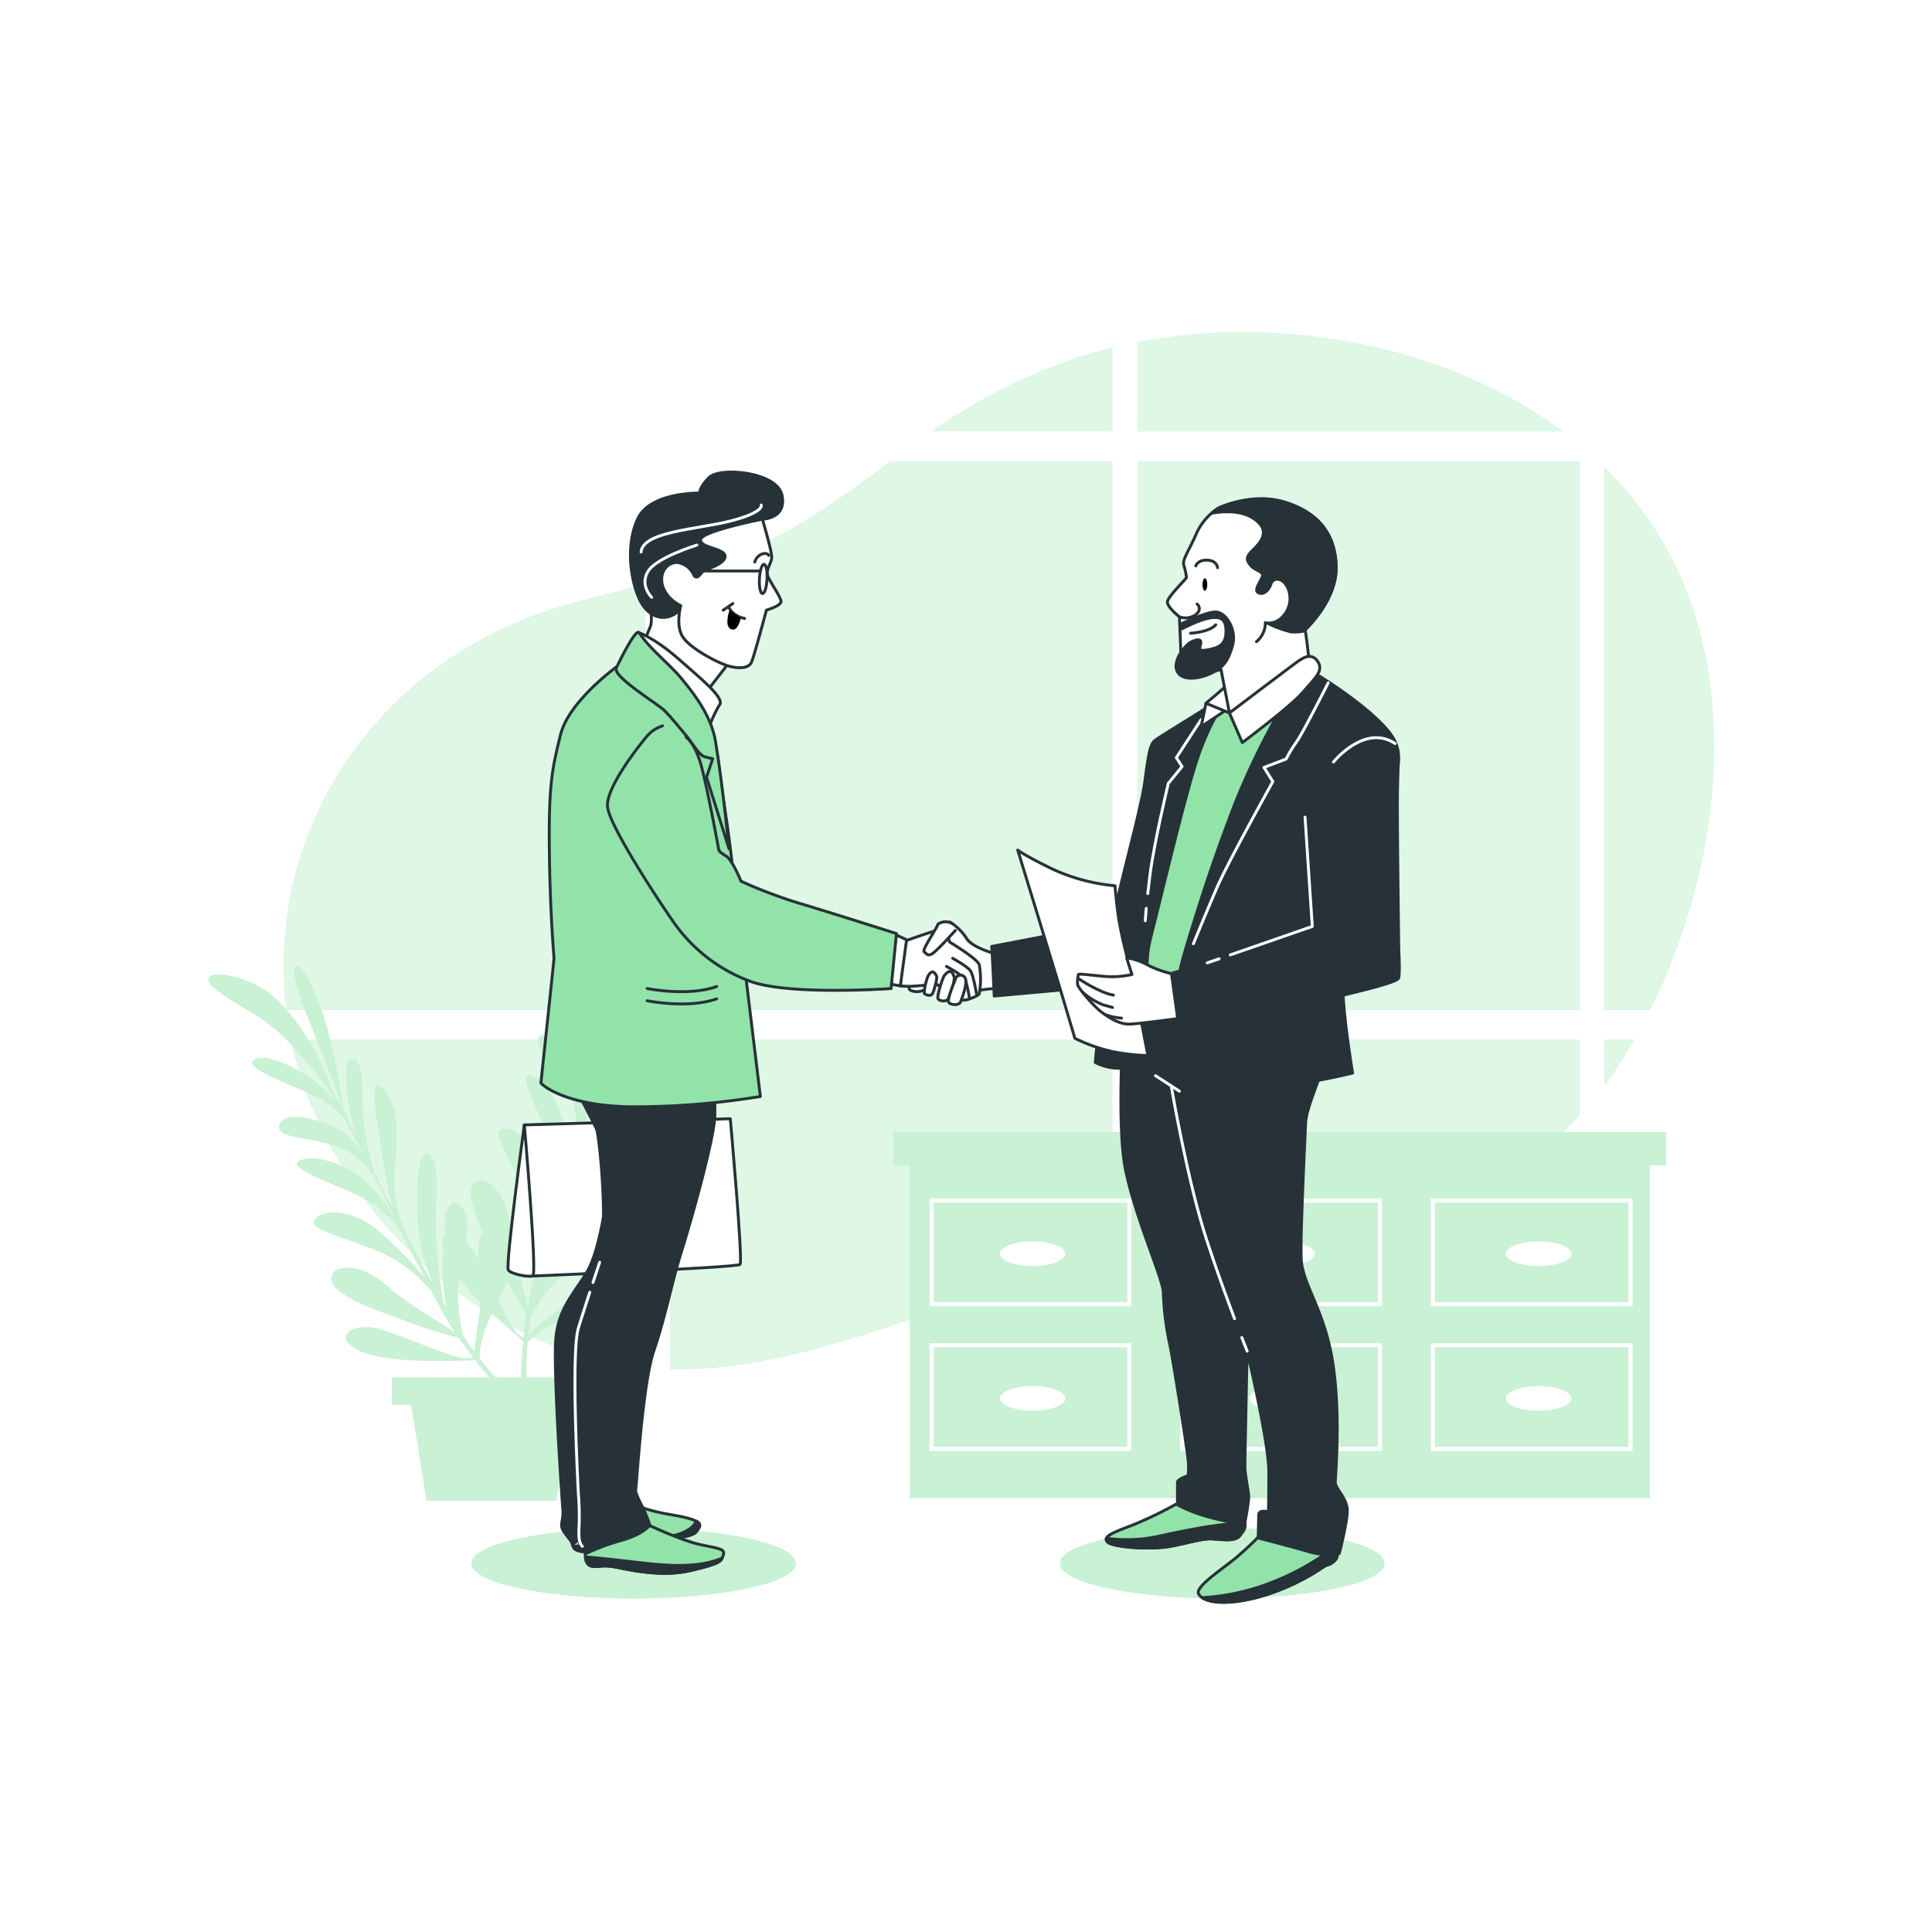 <svg class="animated" id="freepik_stories-hello" xmlns="http://www.w3.org/2000/svg" viewBox="0 0 500 500" version="1.1"
  xmlns:xlink="http://www.w3.org/1999/xlink" xmlns:svgjs="http://svgjs.com/svgjs">
  <style>
    svg#freepik_stories-hello:not(.animated) .animable {
      opacity: 0;
    }

    svg#freepik_stories-hello.animated #freepik--background-simple--inject-54 {
      animation: 3s Infinite linear floating;
      animation-delay: 0s;
    }

    @keyframes floating {
      0% {
        opacity: 1;
        transform: translateY(0px);
      }

      50% {
        transform: translateY(-10px);
      }

      100% {
        opacity: 1;
        transform: translateY(0px);
      }
    }
  </style>
  <g id="freepik--background-simple--inject-54" class="animable animator-active"
    style="transform-origin: 258.526px 220.186px;">
    <path d="M287.86,111.62V90c-16.57,4.12-31.78,11.38-46.7,21.6Z"
      style="fill: rgb(146, 227, 169); transform-origin: 264.51px 100.81px;" id="elmput1h0iwz" class="animable"></path>
    <rect x="294.37" y="119.41" width="114.36" height="141.94"
      style="fill: rgb(146, 227, 169); transform-origin: 351.55px 190.38px;" id="el4pvbwat9o7c" class="animable"></rect>
    <path d="M287.86,119.41H230.45c-12.83,9.6-26,19.32-41.37,24.86-5.14,1.86-10.34,3.49-15.58,5V261.35H287.86Z"
      style="fill: rgb(146, 227, 169); transform-origin: 230.68px 190.38px;" id="el8wsg9a556oh" class="animable"></path>
    <path d="M431.35,142.12A92.74,92.74,0,0,0,415.24,121V261.35H427C445.08,225.18,451,177.77,431.35,142.12Z"
      style="fill: rgb(146, 227, 169); transform-origin: 429.411px 191.175px;" id="elnug2cwjsmxe" class="animable">
    </path>
    <path d="M167,151.1c-6.23,1.71-12.51,3.32-18.79,5C99,169.25,68.49,213.47,74.14,261.35H167Z"
      style="fill: rgb(146, 227, 169); transform-origin: 120.235px 206.225px;" id="elaxcsjt1exxd" class="animable">
    </path>
    <path d="M415.24,269.14v11.69q2.17-2.9,4.15-6c1.18-1.85,2.32-3.76,3.44-5.7Z"
      style="fill: rgb(146, 227, 169); transform-origin: 419.035px 274.98px;" id="eli7lrlfi8wt" class="animable"></path>
    <path d="M408.73,269.14H294.37V329c9.51.12,18.94.88,28.56-.17,31.58-3.44,63.94-16.36,85.8-40.18Z"
      style="fill: rgb(146, 227, 169); transform-origin: 351.55px 299.259px;" id="elchrz626rqos" class="animable">
    </path>
    <path d="M294.37,111.62H404.31C382,95,353.07,86.74,325.69,86.08a144.62,144.62,0,0,0-31.32,2.49Z"
      style="fill: rgb(146, 227, 169); transform-origin: 349.34px 98.819px;" id="els4ca6wms2oq" class="animable">
    </path>
    <path
      d="M287.86,269.14H173.5v85.2c19.83.34,39.75-5.36,58.55-11.74,14.94-5.06,30-10.3,45.78-12.66a85.38,85.38,0,0,1,10-.86Z"
      style="fill: rgb(146, 227, 169); transform-origin: 230.68px 311.747px;" id="elkdzqidcp5jm" class="animable">
    </path>
    <path d="M167,269.14H75.38c7.22,35,35.08,66.91,70.12,80.05A80.43,80.43,0,0,0,167,354Z"
      style="fill: rgb(146, 227, 169); transform-origin: 121.19px 311.57px;" id="elkfsrw68hsus" class="animable"></path>
    <g id="eljhozzu2twx">
      <g style="opacity: 0.7; transform-origin: 258.526px 220.186px;" class="animable">
        <path d="M287.86,111.62V90c-16.57,4.12-31.78,11.38-46.7,21.6Z"
          style="fill: rgb(255, 255, 255); transform-origin: 264.51px 100.81px;" id="el82sooyaabhi" class="animable">
        </path>
        <rect x="294.37" y="119.41" width="114.36" height="141.94"
          style="fill: rgb(255, 255, 255); transform-origin: 351.55px 190.38px;" id="elisv61b4wsac" class="animable">
        </rect>
        <path d="M287.86,119.41H230.45c-12.83,9.6-26,19.32-41.37,24.86-5.14,1.86-10.34,3.49-15.58,5V261.35H287.86Z"
          style="fill: rgb(255, 255, 255); transform-origin: 230.68px 190.38px;" id="eln9iatvf8c6" class="animable">
        </path>
        <path d="M431.35,142.12A92.74,92.74,0,0,0,415.24,121V261.35H427C445.08,225.18,451,177.77,431.35,142.12Z"
          style="fill: rgb(255, 255, 255); transform-origin: 429.411px 191.175px;" id="elv5jfl1i3fmo" class="animable">
        </path>
        <path d="M167,151.1c-6.23,1.71-12.51,3.32-18.79,5C99,169.25,68.49,213.47,74.14,261.35H167Z"
          style="fill: rgb(255, 255, 255); transform-origin: 120.235px 206.225px;" id="el9boa3zi56e5" class="animable">
        </path>
        <path d="M415.24,269.14v11.69q2.17-2.9,4.15-6c1.18-1.85,2.32-3.76,3.44-5.7Z"
          style="fill: rgb(255, 255, 255); transform-origin: 419.035px 274.98px;" id="ellkpg513mua" class="animable">
        </path>
        <path d="M408.73,269.14H294.37V329c9.51.12,18.94.88,28.56-.17,31.58-3.44,63.94-16.36,85.8-40.18Z"
          style="fill: rgb(255, 255, 255); transform-origin: 351.55px 299.259px;" id="el394mrpiw4cc" class="animable">
        </path>
        <path d="M294.37,111.62H404.31C382,95,353.07,86.74,325.69,86.08a144.62,144.62,0,0,0-31.32,2.49Z"
          style="fill: rgb(255, 255, 255); transform-origin: 349.34px 98.819px;" id="el0505mjwrzgsa" class="animable">
        </path>
        <path
          d="M287.86,269.14H173.5v85.2c19.83.34,39.75-5.36,58.55-11.74,14.94-5.06,30-10.3,45.78-12.66a85.38,85.38,0,0,1,10-.86Z"
          style="fill: rgb(255, 255, 255); transform-origin: 230.68px 311.747px;" id="elz5887fr5ma" class="animable">
        </path>
        <path d="M167,269.14H75.38c7.22,35,35.08,66.91,70.12,80.05A80.43,80.43,0,0,0,167,354Z"
          style="fill: rgb(255, 255, 255); transform-origin: 121.19px 311.57px;" id="elymtlbrzgcod" class="animable">
        </path>
      </g>
    </g>
  </g>
  <g id="freepik--Desk--inject-54" class="animable" style="transform-origin: 331.195px 340.36px;">
    <polygon
      points="431.17 293.02 426.93 293.02 235.46 293.02 231.22 293.02 231.22 301.5 235.46 301.5 235.46 387.7 426.93 387.7 426.93 301.5 431.17 301.5 431.17 293.02"
      style="fill: rgb(146, 227, 169); transform-origin: 331.195px 340.36px;" id="elg2y2ylur89p" class="animable">
    </polygon>
    <g id="el4i4jwvbl4bc">
      <polygon
        points="431.17 293.02 426.93 293.02 235.46 293.02 231.22 293.02 231.22 301.5 235.46 301.5 235.46 387.7 426.93 387.7 426.93 301.5 431.17 301.5 431.17 293.02"
        style="fill: rgb(255, 255, 255); opacity: 0.5; transform-origin: 331.195px 340.36px;" class="animable">
      </polygon>
    </g>
    <path d="M240.58,338.06h52.23v-27.9H240.58Zm1.06-26.84h50.11V337H241.64Z"
      style="fill: rgb(255, 255, 255); transform-origin: 266.695px 324.11px;" id="el54sletv0snv" class="animable">
    </path>
    <path d="M305.44,338.06h52.22v-27.9H305.44Zm1.06-26.84h50.1V337H306.5Z"
      style="fill: rgb(255, 255, 255); transform-origin: 331.55px 324.11px;" id="eleieupbcqyf6" class="animable"></path>
    <path d="M370.29,310.16v27.9h52.22v-27.9ZM421.45,337h-50.1V311.22h50.1Z"
      style="fill: rgb(255, 255, 255); transform-origin: 396.4px 324.11px;" id="eljvwb7jbt5dk" class="animable"></path>
    <path d="M240.58,375.51h52.23V347.6H240.58Zm1.06-26.85h50.11v25.79H241.64Z"
      style="fill: rgb(255, 255, 255); transform-origin: 266.695px 361.555px;" id="el51x9oix9t9u" class="animable">
    </path>
    <path d="M305.44,375.51h52.22V347.6H305.44Zm1.06-26.85h50.1v25.79H306.5Z"
      style="fill: rgb(255, 255, 255); transform-origin: 331.55px 361.555px;" id="el4t9cyvv6ah" class="animable"></path>
    <path d="M370.29,375.51h52.22V347.6H370.29Zm1.06-26.85h50.1v25.79h-50.1Z"
      style="fill: rgb(255, 255, 255); transform-origin: 396.4px 361.555px;" id="elktsb3mxc9vl" class="animable"></path>
    <ellipse cx="267.25" cy="324.46" rx="8.48" ry="3.18"
      style="fill: rgb(255, 255, 255); transform-origin: 267.25px 324.46px;" id="ell6fy3yq3ee" class="animable">
    </ellipse>
    <ellipse cx="331.79" cy="324.46" rx="8.48" ry="3.18"
      style="fill: rgb(255, 255, 255); transform-origin: 331.79px 324.46px;" id="elnu5z50fd9h" class="animable">
    </ellipse>
    <ellipse cx="398.21" cy="324.46" rx="8.48" ry="3.18"
      style="fill: rgb(255, 255, 255); transform-origin: 398.21px 324.46px;" id="el7phat4c91le" class="animable">
    </ellipse>
    <path
      d="M267.25,358.73c-4.68,0-8.47,1.42-8.47,3.18s3.79,3.18,8.47,3.18,8.48-1.42,8.48-3.18S271.94,358.73,267.25,358.73Z"
      style="fill: rgb(255, 255, 255); transform-origin: 267.255px 361.91px;" id="el2c8o1s9lsyn" class="animable">
    </path>
    <path
      d="M331.79,358.73c-4.68,0-8.47,1.42-8.47,3.18s3.79,3.18,8.47,3.18,8.48-1.42,8.48-3.18S336.48,358.73,331.79,358.73Z"
      style="fill: rgb(255, 255, 255); transform-origin: 331.795px 361.91px;" id="elatp6ineh1xf" class="animable">
    </path>
    <path
      d="M398.21,358.73c-4.68,0-8.48,1.42-8.48,3.18s3.8,3.18,8.48,3.18,8.48-1.42,8.48-3.18S402.89,358.73,398.21,358.73Z"
      style="fill: rgb(255, 255, 255); transform-origin: 398.21px 361.91px;" id="el0zta0qq2h96" class="animable"></path>
  </g>
  <g id="freepik--Plants--inject-54" class="animable" style="transform-origin: 112.792px 308.036px;">
    <path
      d="M158.36,285.62c-3.86,5.72-9.24,13.17-12.11,19.15,1.09-3.94,2.16-7.66,3.13-11,1.47-2.88,5.41-10.18,10-15,5.77-6.18,8.24-10.14,5.13-10.49-2.15-.24-8.45,8.15-12.4,16.49.86-2.85,1.54-5,1.95-6.3.19-.57.37-1.21.55-1.88a165.38,165.38,0,0,0,11.14-17.86c5.83-10.9,7.71-21.18,3.82-16.75-3.58,4.07-9.81,24.3-14.75,33.83.41-1.64.81-3.46,1.16-5.25.7-1.73,1.62-3.49,2.14-5.09.81-2.45,1.52-4.94,2.09-7.46a51.86,51.86,0,0,0,1.42-12,24.31,24.31,0,0,0-3.72-13.44c-.67-1-4.76-7.12-6-4a3.37,3.37,0,0,0-.09,1.61c.6,5.21,2.49,10,3.66,15.07,1.75,7.59.59,20.34,0,25.76-.22.85-.5,1.92-.83,3.15.81-9.45-3.28-20.64-7.07-22.59-4.69-2.42-.09,7.08,3.53,15.37a24.69,24.69,0,0,1,2.35,11.64c-.74,2.73-1.59,5.79-2.47,8.89-.17.43-.34.85-.5,1.27a26.55,26.55,0,0,0,.5-6.15c-.35-5.42-6.49-16.27-10.57-14.74s2.83,7.26,6.52,13.92A20.07,20.07,0,0,1,149,293.64c0,.24-.08.48-.11.72-.42,1.41-.84,2.78-1.25,4.07-1,3-1.85,5.88-2.7,8.66a43.32,43.32,0,0,0,1.36-12.35c-.51-7.95-5.16-15.45-9-16.47s3.49,11.93,5.95,19.21a26.12,26.12,0,0,1,.66,13.14c-1.19,3.94-2.31,7.82-3.46,11.94a99.4,99.4,0,0,0-.34-16.15c-.75-8.84-6-14.49-9.63-14.26s.16,5.25,5.38,16a35.93,35.93,0,0,1,3.56,18.18c-.47,1.74-1,3.52-1.44,5.38-.56,2.12-1,4.42-1.39,6.78-.53-2.1-1.31-5.18-2.22-8.58a76.25,76.25,0,0,1-2.3-11.48c-.49-4.51-1.68-10.13-6.1-12.48a2.49,2.49,0,0,0-3.7,1,4.91,4.91,0,0,0-.27,3.06,33.73,33.73,0,0,0,3,8.82,10.18,10.18,0,0,0-1.15,5.41c0,.71.06,1.41.11,2.1-.39-.71-.76-1.37-1.11-2a12.93,12.93,0,0,0-2.32-2.86,37.11,37.11,0,0,0,.34-5c0-2.2-2.57-7.78-4.89-3.64-.92,1.65-.75,4.91-.84,7.07-.63.59-.82,1.81-.29,3.74a48.17,48.17,0,0,0,.78,15l-.79-1.4a109.83,109.83,0,0,1-2-17.54C112.46,310,114,302,111.36,299s-4.13,7.55-3,19a48,48,0,0,0,4.14,15.17c-2.6-4.67-5.17-9.43-7.6-14-1-2.46-3.48-9.08-2.87-15.8.77-8.48,1.33-15.41-1.89-20.18s-3.89-1.68-2.31,8.26c1.08,6.83,2.23,15.95,4.22,22.28-1.89-3.63-3.66-7.08-5.24-10.21-.9-3.11-3-11.13-3-17.78,0-8.45-.91-13-3.41-11.17-1.74,1.3-.62,11.73,2.18,20.51-1.31-2.67-2.3-4.72-2.87-5.93-.26-.55-.55-1.13-.88-1.75a165.34,165.34,0,0,0-4-20.65c-3.17-12-8.81-20.74-8.64-14.86.16,5.42,9.42,24.46,12.31,34.8-.82-1.48-1.77-3.08-2.73-4.63-.67-1.74-1.2-3.65-1.91-5.18-1.09-2.34-2.26-4.65-3.57-6.88a51.59,51.59,0,0,0-7.16-9.76,24.29,24.29,0,0,0-11.9-7.28c-1.18-.28-8.34-2-7.12,1.2a3.5,3.5,0,0,0,1,1.24c4,3.4,8.64,5.61,13,8.52,6.46,4.35,14.31,14.46,17.55,18.84l1.54,2.88c-5.85-7.46-16.48-12.85-20.58-11.69-5.08,1.43,4.77,5.24,13.07,8.83a24.61,24.61,0,0,1,9.66,6.91c1.32,2.49,2.79,5.31,4.26,8.18.17.43.33.85.51,1.26a26.49,26.49,0,0,0-3.84-4.83c-4-3.72-15.85-7.46-17.78-3.56s7,3.37,14.26,5.72a20,20,0,0,1,9.71,7.28l.41.61c.66,1.32,1.28,2.6,1.87,3.83,1.36,2.86,2.66,5.55,3.94,8.17a43.27,43.27,0,0,0-7.44-10c-5.8-5.46-14.32-7.77-17.85-5.87s10.7,6.34,17.46,10a26.1,26.1,0,0,1,9.45,9.15c1.82,3.69,3.65,7.3,5.62,11.09A100.3,100.3,0,0,0,98.6,319.15c-6.58-5.94-14.28-6.48-16.77-3.85s3.7,3.73,14.84,8a36,36,0,0,1,15,10.86c.84,1.59,1.7,3.22,2.62,4.91a67,67,0,0,0,3.61,5.91c-1.82-1.18-4.5-2.9-7.48-4.76a75.48,75.48,0,0,1-9.51-6.82c-3.44-3-8.15-6.26-13-5a2.5,2.5,0,0,0-2,3.26,4.88,4.88,0,0,0,1.89,2.42c4.56,3.54,10.69,5.24,16,7.32a118.89,118.89,0,0,0,14.93,4.77c1.26,1.81,2.58,3.59,3.89,5.3l-2.38.07c-2.82.08-15.54-5.68-22-7.54s-12.5,1.66-5.73,5.3,25.18,2.83,25.18,2.83L123,352c1.25,1.6,2.48,3.11,3.63,4.5H101.41v7h5l4,24.88H144L148,363.52h5v-7H136.28a63.74,63.74,0,0,1,.24-9.06,21.26,21.26,0,0,1,3.69-3c7.34-5.07,19.78-5.49,23.09-15.25.8-2.36-.1-5.38-2.92-5.25-2,.1-4.17,1.87-5.43,3.33-4.2,4.85-7.36,9.88-12.82,13.55-.25.17-3.69,2.91-5.4,4.61.19-1.59.43-3.29.74-5.12a50.27,50.27,0,0,1,4.5-6.67c4.47-5.54,11.27-8.79,16.1-14.08,1.48-1.62,3.43-7.44-1.09-6-2,.65-4.38,3.69-5.95,5.09-4.44,4-9,8.26-11.9,13.52.12-.52.25-1,.37-1.57A111.6,111.6,0,0,1,150,316.45c6.42-7.31,13-12.09,13.11-16.08s-8.17,2.7-15.2,11.86a47.92,47.92,0,0,0-7.32,13.91c1.29-5.19,2.66-10.42,4-15.44.92-2.5,3.65-9,8.68-13.51,6.35-5.67,11.49-10.35,12.4-16S164,277.27,158.36,285.62Zm-35.51,64.32q-1.42-1.94-3-4.24a50,50,0,0,1-1.25-7.95,32.9,32.9,0,0,1,.31-6.87,78.63,78.63,0,0,0,5.43,6.06,30.22,30.22,0,0,1-.73,5.95C123.58,343.18,122.94,347.53,122.85,349.94Zm5.44,6.58c-1.29-1.37-2.7-3-4.23-5a21,21,0,0,1,.65-4.7,33.85,33.85,0,0,1,2.62-7c2.37,2.25,4.11,3.75,4.11,3.75l4,3.5c-.31,3.5-.49,6.77-.6,9.43Zm7.2-10.06-1.79-1.57c-1-.9-2.8-4.38-4.76-8.38a47.76,47.76,0,0,0,2.22-5.2c2.12,3.93,4,7,5.11,8.63C136,342.12,135.7,344.32,135.49,346.46Z"
      style="fill: rgb(146, 227, 169); transform-origin: 112.792px 308.036px;" id="eliyt68rkhxhh" class="animable">
    </path>
    <g id="eltnghsrd9xc">
      <path
        d="M158.36,285.62c-3.86,5.72-9.24,13.17-12.11,19.15,1.09-3.94,2.16-7.66,3.13-11,1.47-2.88,5.41-10.18,10-15,5.77-6.18,8.24-10.14,5.13-10.49-2.15-.24-8.45,8.15-12.4,16.49.86-2.85,1.54-5,1.95-6.3.19-.57.37-1.21.55-1.88a165.38,165.38,0,0,0,11.14-17.86c5.83-10.9,7.71-21.18,3.82-16.75-3.58,4.07-9.81,24.3-14.75,33.83.41-1.64.81-3.46,1.16-5.25.7-1.73,1.62-3.49,2.14-5.09.81-2.45,1.52-4.94,2.09-7.46a51.86,51.86,0,0,0,1.42-12,24.31,24.31,0,0,0-3.72-13.44c-.67-1-4.76-7.12-6-4a3.37,3.37,0,0,0-.09,1.61c.6,5.21,2.49,10,3.66,15.07,1.75,7.59.59,20.34,0,25.76-.22.85-.5,1.92-.83,3.15.81-9.45-3.28-20.64-7.07-22.59-4.69-2.42-.09,7.08,3.53,15.37a24.69,24.69,0,0,1,2.35,11.64c-.74,2.73-1.59,5.79-2.47,8.89-.17.43-.34.85-.5,1.27a26.55,26.55,0,0,0,.5-6.15c-.35-5.42-6.49-16.27-10.57-14.74s2.83,7.26,6.52,13.92A20.07,20.07,0,0,1,149,293.64c0,.24-.08.48-.11.72-.42,1.41-.84,2.78-1.25,4.07-1,3-1.85,5.88-2.7,8.66a43.32,43.32,0,0,0,1.36-12.35c-.51-7.95-5.16-15.45-9-16.47s3.49,11.93,5.95,19.21a26.12,26.12,0,0,1,.66,13.14c-1.19,3.94-2.31,7.82-3.46,11.94a99.4,99.4,0,0,0-.34-16.15c-.75-8.84-6-14.49-9.63-14.26s.16,5.25,5.38,16a35.93,35.93,0,0,1,3.56,18.18c-.47,1.74-1,3.52-1.44,5.38-.56,2.12-1,4.42-1.39,6.78-.53-2.1-1.31-5.18-2.22-8.58a76.25,76.25,0,0,1-2.3-11.48c-.49-4.51-1.68-10.13-6.1-12.48a2.49,2.49,0,0,0-3.7,1,4.91,4.91,0,0,0-.27,3.06,33.73,33.73,0,0,0,3,8.82,10.18,10.18,0,0,0-1.15,5.41c0,.71.06,1.41.11,2.1-.39-.71-.76-1.37-1.11-2a12.93,12.93,0,0,0-2.32-2.86,37.11,37.11,0,0,0,.34-5c0-2.2-2.57-7.78-4.89-3.64-.92,1.65-.75,4.91-.84,7.07-.63.59-.82,1.81-.29,3.74a48.17,48.17,0,0,0,.78,15l-.79-1.4a109.83,109.83,0,0,1-2-17.54C112.46,310,114,302,111.36,299s-4.13,7.55-3,19a48,48,0,0,0,4.14,15.17c-2.6-4.67-5.17-9.43-7.6-14-1-2.46-3.48-9.08-2.87-15.8.77-8.48,1.33-15.41-1.89-20.18s-3.89-1.68-2.31,8.26c1.08,6.83,2.23,15.95,4.22,22.28-1.89-3.63-3.66-7.08-5.24-10.21-.9-3.11-3-11.13-3-17.78,0-8.45-.91-13-3.41-11.17-1.74,1.3-.62,11.73,2.18,20.51-1.31-2.67-2.3-4.72-2.87-5.93-.26-.55-.55-1.13-.88-1.75a165.34,165.34,0,0,0-4-20.65c-3.17-12-8.81-20.74-8.64-14.86.16,5.42,9.42,24.46,12.31,34.8-.82-1.48-1.77-3.08-2.73-4.63-.67-1.74-1.2-3.65-1.91-5.18-1.09-2.34-2.26-4.65-3.57-6.88a51.59,51.59,0,0,0-7.16-9.76,24.29,24.29,0,0,0-11.9-7.28c-1.18-.28-8.34-2-7.12,1.2a3.5,3.5,0,0,0,1,1.24c4,3.4,8.64,5.61,13,8.52,6.46,4.35,14.31,14.46,17.55,18.84l1.54,2.88c-5.85-7.46-16.48-12.85-20.58-11.69-5.08,1.43,4.77,5.24,13.07,8.83a24.61,24.61,0,0,1,9.66,6.91c1.32,2.49,2.79,5.31,4.26,8.18.17.43.33.85.51,1.26a26.49,26.49,0,0,0-3.84-4.83c-4-3.72-15.85-7.46-17.78-3.56s7,3.37,14.26,5.72a20,20,0,0,1,9.71,7.28l.41.61c.66,1.32,1.28,2.6,1.87,3.83,1.36,2.86,2.66,5.55,3.94,8.17a43.27,43.27,0,0,0-7.44-10c-5.8-5.46-14.32-7.77-17.85-5.87s10.7,6.34,17.46,10a26.1,26.1,0,0,1,9.45,9.15c1.82,3.69,3.65,7.3,5.62,11.09A100.3,100.3,0,0,0,98.6,319.15c-6.58-5.94-14.28-6.48-16.77-3.85s3.7,3.73,14.84,8a36,36,0,0,1,15,10.86c.84,1.59,1.7,3.22,2.62,4.91a67,67,0,0,0,3.61,5.91c-1.82-1.18-4.5-2.9-7.48-4.76a75.48,75.48,0,0,1-9.51-6.82c-3.44-3-8.15-6.26-13-5a2.5,2.5,0,0,0-2,3.26,4.88,4.88,0,0,0,1.89,2.42c4.56,3.54,10.69,5.24,16,7.32a118.89,118.89,0,0,0,14.93,4.77c1.26,1.81,2.58,3.59,3.89,5.3l-2.38.07c-2.82.08-15.54-5.68-22-7.54s-12.5,1.66-5.73,5.3,25.18,2.83,25.18,2.83L123,352c1.25,1.6,2.48,3.11,3.63,4.5H101.41v7h5l4,24.88H144L148,363.52h5v-7H136.28a63.74,63.74,0,0,1,.24-9.06,21.26,21.26,0,0,1,3.69-3c7.34-5.07,19.78-5.49,23.09-15.25.8-2.36-.1-5.38-2.92-5.25-2,.1-4.17,1.87-5.43,3.33-4.2,4.85-7.36,9.88-12.82,13.55-.25.17-3.69,2.91-5.4,4.61.19-1.59.43-3.29.74-5.12a50.27,50.27,0,0,1,4.5-6.67c4.47-5.54,11.27-8.79,16.1-14.08,1.48-1.62,3.43-7.44-1.09-6-2,.65-4.38,3.69-5.95,5.09-4.44,4-9,8.26-11.9,13.52.12-.52.25-1,.37-1.57A111.6,111.6,0,0,1,150,316.45c6.42-7.31,13-12.09,13.11-16.08s-8.17,2.7-15.2,11.86a47.92,47.92,0,0,0-7.32,13.91c1.29-5.19,2.66-10.42,4-15.44.92-2.5,3.65-9,8.68-13.51,6.35-5.67,11.49-10.35,12.4-16S164,277.27,158.36,285.62Zm-35.51,64.32q-1.42-1.94-3-4.24a50,50,0,0,1-1.25-7.95,32.9,32.9,0,0,1,.31-6.87,78.63,78.63,0,0,0,5.43,6.06,30.22,30.22,0,0,1-.73,5.95C123.58,343.18,122.94,347.53,122.85,349.94Zm5.44,6.58c-1.29-1.37-2.7-3-4.23-5a21,21,0,0,1,.65-4.7,33.85,33.85,0,0,1,2.62-7c2.37,2.25,4.11,3.75,4.11,3.75l4,3.5c-.31,3.5-.49,6.77-.6,9.43Zm7.2-10.06-1.79-1.57c-1-.9-2.8-4.38-4.76-8.38a47.76,47.76,0,0,0,2.22-5.2c2.12,3.93,4,7,5.11,8.63C136,342.12,135.7,344.32,135.49,346.46Z"
        style="fill: rgb(255, 255, 255); opacity: 0.5; transform-origin: 112.792px 308.036px;" class="animable"></path>
    </g>
  </g>
  <g id="freepik--Characters--inject-54" class="animable" style="transform-origin: 242.078px 268.426px;">
    <ellipse cx="163.99" cy="404.59" rx="41.98" ry="9.09"
      style="fill: rgb(146, 227, 169); transform-origin: 163.99px 404.59px;" id="el74foip2dwdj" class="animable">
    </ellipse>
    <g id="el8mn3n9xkam">
      <ellipse cx="163.99" cy="404.59" rx="41.98" ry="9.09"
        style="fill: rgb(255, 255, 255); opacity: 0.5; transform-origin: 163.99px 404.59px;" class="animable"></ellipse>
    </g>
    <ellipse cx="316.31" cy="404.59" rx="41.98" ry="9.09"
      style="fill: rgb(146, 227, 169); transform-origin: 316.31px 404.59px;" id="el4fjy8k66rsa" class="animable">
    </ellipse>
    <g id="ely7btmqnulbm">
      <ellipse cx="316.31" cy="404.59" rx="41.98" ry="9.09"
        style="fill: rgb(255, 255, 255); opacity: 0.5; transform-origin: 316.31px 404.59px;" class="animable"></ellipse>
    </g>
    <path
      d="M245.85,238.63a14,14,0,0,1,4.24,4.13c1.26,2.29,6.54,3.78,6.54,3.78h1.95l.8,9.17a47.28,47.28,0,0,0-6,.58,19.64,19.64,0,0,1-3.56.45s-6.19-7.79-7.22-9.28-1.14-4.58-.68-5.16S245.85,238.63,245.85,238.63Z"
      style="fill: rgb(255, 255, 255); stroke: rgb(38, 50, 56); stroke-linecap: round; stroke-linejoin: round; stroke-width: 0.75px; transform-origin: 250.521px 247.685px;"
      id="elurr62ue5ajm" class="animable"></path>
    <path d="M237.6,254.22s-3.44,1.15-1.95,2.07a4.05,4.05,0,0,0,4.59-.92C240.81,254.45,239,253.76,237.6,254.22Z"
      style="fill: rgb(255, 255, 255); stroke: rgb(38, 50, 56); stroke-linecap: round; stroke-linejoin: round; stroke-width: 0.75px; transform-origin: 237.812px 255.356px;"
      id="el55yrfwcuj1l" class="animable"></path>
    <path
      d="M233.82,243.68s10.2-3.67,10.66-3.33,1.26,3.44,1.26,3.44,7.1,4.24,7.68,5.85a20.89,20.89,0,0,1,0,7.56c-.35.58-2.29,1.26-3,1.49a4.53,4.53,0,0,1-2.18,0c-.34-.11-5.85-4-5.85-4s-5.61.57-6.87.57-2.53-.11-2.53-.11Z"
      style="fill: rgb(255, 255, 255); stroke: rgb(38, 50, 56); stroke-linecap: round; stroke-linejoin: round; stroke-width: 0.75px; transform-origin: 243.377px 249.575px;"
      id="el1b37tp5717i" class="animable"></path>
    <path d="M246.54,248s3.78,2.07,4.59,3.21,1.6,6.08,1.6,6.08"
      style="fill: none; stroke: rgb(38, 50, 56); stroke-linecap: round; stroke-linejoin: round; stroke-width: 0.75px; transform-origin: 249.635px 252.645px;"
      id="ella75bir2x5h" class="animable"></path>
    <path d="M244.94,250.1s4.47,2.4,4.92,3.55a36,36,0,0,1,1,4.47"
      style="fill: none; stroke: rgb(38, 50, 56); stroke-linecap: round; stroke-linejoin: round; stroke-width: 0.75px; transform-origin: 247.9px 254.11px;"
      id="eldx6fduaysng" class="animable"></path>
    <path d="M247.23,240.81s-4.93,5.5-6.08,6.08-1.37-.12-2-.58,3.67-6.64,3.56-7.1a3.35,3.35,0,0,1,4.12.11"
      style="fill: rgb(255, 255, 255); stroke: rgb(38, 50, 56); stroke-linecap: round; stroke-linejoin: round; stroke-width: 0.75px; transform-origin: 243.158px 242.833px;"
      id="ellq3lwljkg0h" class="animable"></path>
    <path
      d="M240,253l-.18.62a12.77,12.77,0,0,0-.63,3.39c.23.46,1.61.92,2.07.23s1.37-4.12,1.14-4.58S241.27,250.21,240,253Z"
      style="fill: rgb(255, 255, 255); stroke: rgb(38, 50, 56); stroke-linecap: round; stroke-linejoin: round; stroke-width: 0.75px; transform-origin: 240.813px 254.567px;"
      id="elodyutgexdsf" class="animable"></path>
    <path d="M244.36,252.5c-.36.45-2,5.39-1.6,6s2.06.81,2.52.12,2.06-5,1.6-6S246,250.55,244.36,252.5Z"
      style="fill: rgb(255, 255, 255); stroke: rgb(38, 50, 56); stroke-linecap: round; stroke-linejoin: round; stroke-width: 0.75px; transform-origin: 244.83px 255.233px;"
      id="elnxq54rlkh8" class="animable"></path>
    <path
      d="M247.23,253.53l-.17.4c-.5,1.19-1.93,4.78-1.55,5.45s2.63,1,3.09-.11,2.07-5.39,1-6.42A1.35,1.35,0,0,0,247.23,253.53Z"
      style="fill: rgb(255, 255, 255); stroke: rgb(38, 50, 56); stroke-linecap: round; stroke-linejoin: round; stroke-width: 0.75px; transform-origin: 247.703px 256.182px;"
      id="elpgcxlvkh5kn" class="animable"></path>
    <path
      d="M168.34,157.14s.6,3.69-.09,5.16-1.72,4.55-1.72,4.55l15.22,13.5s4.64-5.85,5.5-7,2-2.67,2-2.67-7.48-4.73-9-8.17-.77-7.82-4-8.51S169.29,155.08,168.34,157.14Z"
      style="fill: rgb(255, 255, 255); stroke: rgb(38, 50, 56); stroke-linecap: round; stroke-linejoin: round; stroke-width: 0.75px; transform-origin: 177.89px 167.099px;"
      id="elunqvbxn638" class="animable"></path>
    <path
      d="M197.31,134.36s6.36-.09,5.07-6.19-16.16-7.4-18.91-4.56-2.32,4-2.32,4-12.81-.34-16.08,6.62-1.8,16,.35,20.72,5.76,5.24,7.65,4.64,3.26-1.72,3.26-3.44,1.21-5.84,2.67-4.81,3,1.37,5.59-1.12,6.27-5.59,4.9-8.08-3.7-2.58-2.41-3.7,8.6-2,9.28-2.75A5.72,5.72,0,0,0,197.31,134.36Z"
      style="fill: rgb(38, 50, 56); stroke: rgb(38, 50, 56); stroke-linecap: round; stroke-linejoin: round; stroke-width: 0.75px; transform-origin: 182.855px 140.983px;"
      id="el8g9ntm6hsvb" class="animable"></path>
    <path d="M197,130.7s.9,1.81-7.66,4.06-23,2.7-23.43,8.11"
      style="fill: none; stroke: rgb(255, 255, 255); stroke-linecap: round; stroke-linejoin: round; stroke-width: 0.75px; transform-origin: 181.469px 136.785px;"
      id="elyyt9v7l2toe" class="animable"></path>
    <path d="M180.35,141.07s-10.36,3.15-12.62,6.76.91,6.75.91,6.75"
      style="fill: none; stroke: rgb(255, 255, 255); stroke-linecap: round; stroke-linejoin: round; stroke-width: 0.75px; transform-origin: 173.634px 147.825px;"
      id="elm3rfgh9o55p" class="animable"></path>
    <path
      d="M197.31,134.36s2.41,8.16,2.41,9.8-1.72,3.26-.95,5.07,3.35,5.33,3.35,6.45-3.78,2.23-3.78,2.23-3.18,12-3.87,13.5-3,1.72-5.76,1-10.05-4.56-12-7.56-.52-8.09-.52-8.09-4-1.8-4.81-5.58,2.15-6.28,4.73-5.42a5.44,5.44,0,0,1,3.35,2.84s.26.94,1,.69,1.46-1.81,2.15-1.9,5.59-1.8,5-3.69-6.71-2-6.28-4.13S197.31,134.36,197.31,134.36Z"
      style="fill: rgb(255, 255, 255); stroke: rgb(38, 50, 56); stroke-linecap: round; stroke-linejoin: round; stroke-width: 0.75px; transform-origin: 186.682px 153.583px;"
      id="el1pss7stmuadh" class="animable"></path>
    <line x1="189.66" y1="156.19" x2="187.17" y2="157.91"
      style="fill: rgb(255, 255, 255); stroke: rgb(38, 50, 56); stroke-linecap: round; stroke-linejoin: round; stroke-width: 0.75px; transform-origin: 188.415px 157.05px;"
      id="elk75epx9iblj" class="animable"></line>
    <path d="M188.71,157.31s.78,2.06,4,2.75"
      style="fill: rgb(255, 255, 255); stroke: rgb(38, 50, 56); stroke-linecap: round; stroke-linejoin: round; stroke-width: 0.75px; transform-origin: 190.71px 158.685px;"
      id="ellx2qmtkl1u" class="animable"></path>
    <path d="M188.8,157.91s-1.46,4,.34,4.9,2.58-2.83,2.58-2.83Z" id="elpexa3h9ybzs" class="animable"
      style="transform-origin: 189.981px 160.43px;"></path>
    <path
      d="M198.51,149.88c-.1,2.09-.63,3.76-1.18,3.73s-.9-1.74-.79-3.83.63-3.75,1.18-3.73S198.62,147.79,198.51,149.88Z"
      style="fill: rgb(255, 255, 255); stroke: rgb(38, 50, 56); stroke-linecap: round; stroke-linejoin: round; stroke-width: 0.75px; transform-origin: 197.525px 149.83px;"
      id="elcdohygi0zhl" class="animable"></path>
    <line x1="196.54" y1="147.77" x2="179" y2="147.77"
      style="fill: rgb(255, 255, 255); stroke: rgb(38, 50, 56); stroke-linecap: round; stroke-linejoin: round; stroke-width: 0.75px; transform-origin: 187.77px 147.77px;"
      id="ellt86vs7eqd" class="animable"></line>
    <path d="M195.33,145.45a3.11,3.11,0,0,1,1.89-2.07c1.47-.43,1.72.35,1.72.35"
      style="fill: rgb(255, 255, 255); stroke: rgb(38, 50, 56); stroke-linecap: round; stroke-linejoin: round; stroke-width: 0.75px; transform-origin: 197.135px 144.35px;"
      id="elpbiao509rzb" class="animable"></path>
    <path d="M135.7,291.13l53.3-1.6s3.32,36.9,2.52,37.71-53.64,3-53.64,3-4.09.29-4.67-1.54S135.7,291.13,135.7,291.13Z"
      style="fill: rgb(255, 255, 255); stroke: rgb(38, 50, 56); stroke-linecap: round; stroke-linejoin: round; stroke-width: 0.75px; transform-origin: 162.391px 309.893px;"
      id="elv4y5wui8xpi" class="animable"></path>
    <path d="M135.7,291.13s-5,36.56-4.13,37.6,5,1.79,6.31,1.49C139.08,330,135.7,291.13,135.7,291.13Z"
      style="fill: rgb(255, 255, 255); stroke: rgb(38, 50, 56); stroke-linecap: round; stroke-linejoin: round; stroke-width: 0.75px; transform-origin: 134.803px 310.708px;"
      id="el2fghc05ds8j" class="animable"></path>
    <path
      d="M151.4,391.31c-2.93,1.79-4.35,4.81-3.66,7.22s.91,2.64,2.75,3,10.08-.92,19-2.41,10.21-1.83,11-3.09,2.18-2.52-6.65-4-9.63-3.1-9.63-3.1S156.1,388.44,151.4,391.31Z"
      style="fill: rgb(146, 227, 169); stroke: rgb(38, 50, 56); stroke-linecap: round; stroke-linejoin: round; stroke-width: 0.75px; transform-origin: 164.324px 395.245px;"
      id="eljxqsljxepm" class="animable"></path>
    <path
      d="M180.25,393.69c-.6,1.23-2.48,3.44-8.39,4.15-6.25.75-17.56,1.88-23.53,2.39.41.85.91,1,2.16,1.28,1.83.34,10.08-.92,19-2.41s10.21-1.83,11-3.09C181,395.25,181.69,394.49,180.25,393.69Z"
      style="fill: rgb(38, 50, 56); stroke: rgb(38, 50, 56); stroke-linecap: round; stroke-linejoin: round; stroke-width: 0.75px; transform-origin: 164.72px 397.628px;"
      id="eldlfrlg3ppni" class="animable"></path>
    <path
      d="M167.22,394.4s9.17,4.36,14.22,5.39,6.3,1.15,5.73,2.75-.69,2.07-8.37,3.9-16.05-.23-19.72-.92-4.81.35-6.41-.34-1.15-4.13-1.15-4.13Z"
      style="fill: rgb(146, 227, 169); stroke: rgb(38, 50, 56); stroke-linecap: round; stroke-linejoin: round; stroke-width: 0.75px; transform-origin: 169.379px 400.79px;"
      id="el260o3u3t7xl" class="animable"></path>
    <path
      d="M178.8,406.44c6.45-1.54,7.56-2.11,8.09-3.21-7,3-16.28,1.76-23.36.95-4.56-.53-8.91-1-12-1.25a2.57,2.57,0,0,0,1.17,2.25c1.6.69,2.75-.34,6.41.34S171.12,408.27,178.8,406.44Z"
      style="fill: rgb(38, 50, 56); stroke: rgb(38, 50, 56); stroke-linecap: round; stroke-linejoin: round; stroke-width: 0.75px; transform-origin: 169.209px 405.054px;"
      id="el60ghuuqn49t" class="animable"></path>
    <path
      d="M156.91,310.16s-1.61,13.06-4.82,18.68-7.56,9.51-8.25,17.65,1.6,41.38,1.83,44.25-1,3.78.23,5.61a31.9,31.9,0,0,0,2.52,3.21l3.79-3.32s2.75-8.83,2.06-25.68-.57-28.19,2.41-39.43,3.55-14.21,2.17-18.57S156.91,310.16,156.91,310.16Z"
      style="fill: rgb(38, 50, 56); stroke: rgb(38, 50, 56); stroke-linecap: round; stroke-linejoin: round; stroke-width: 0.75px; transform-origin: 151.637px 354.64px;"
      id="el2g265tbd1mt" class="animable"></path>
    <path
      d="M149.69,283.08s3.78,7.13,4.64,9,2.83,23.56,1.29,30.78-7.54,19.49-7,30.26,1,39.32,1,39.66a13,13,0,0,0,0,5.16c.57,3.09,2.29,4,2.29,4a57.4,57.4,0,0,1,9.05-3.32c5.62-1.61,7.22-3.9,7.22-3.9a41.34,41.34,0,0,0-1.72-4.36c-.8-1.6-2.17-4.12-1.94-4.93s1.72-27.16,4.7-35.87,4.69-17.88,7.22-25.91S185,294.11,185,288.61v-6.76l-35.76-.69Z"
      style="fill: rgb(38, 50, 56); stroke: rgb(38, 50, 56); stroke-linecap: round; stroke-linejoin: round; stroke-width: 0.75px; transform-origin: 166.793px 341.55px;"
      id="el0gl6w4qhq4mt" class="animable"></path>
    <path d="M152.64,334.44c-1,3.07-2.11,6.51-2.95,9.24-2,6.5,0,43,0,43a68.7,68.7,0,0,1,.19,8c-.19,3.31,0,4.62.82,5.51"
      style="fill: none; stroke: rgb(255, 255, 255); stroke-linecap: round; stroke-linejoin: round; stroke-width: 0.75px; transform-origin: 150.721px 367.315px;"
      id="ely6zor10iq3" class="animable"></path>
    <path d="M155.19,326.68s-.74,2.21-1.73,5.24"
      style="fill: none; stroke: rgb(255, 255, 255); stroke-linecap: round; stroke-linejoin: round; stroke-width: 0.75px; transform-origin: 154.325px 329.3px;"
      id="elpelqr87sse" class="animable"></path>
    <path
      d="M165.42,163.76s4,1.37,10,6.62,12.12,10.23,10.83,12-3.7,8-3.7,8-2.23-3.7-8.85-9S162,171.32,162,171.32,164.73,164.88,165.42,163.76Z"
      style="fill: rgb(255, 255, 255); stroke: rgb(38, 50, 56); stroke-linecap: round; stroke-linejoin: round; stroke-width: 0.75px; transform-origin: 174.212px 177.07px;"
      id="eliyd8zk4leil" class="animable"></path>
    <path
      d="M160.09,172.18s-12.81,9.11-15,17.88-3.1,13.07-2.92,29.83,1.2,27.34,1.2,28.11S140,279.9,140,280.24s6,5.85,22.78,6.19a202.13,202.13,0,0,0,34-2.66l-7.31-60.35s-2.84-25.71-5.76-30.52S160.09,172.18,160.09,172.18Z"
      style="fill: rgb(146, 227, 169); stroke: rgb(38, 50, 56); stroke-linecap: round; stroke-linejoin: round; stroke-width: 0.75px; transform-origin: 168.39px 229.307px;"
      id="elvao7vhj4vpj" class="animable"></path>
    <path d="M167.48,255.83s10.66,2.15,18-.52"
      style="fill: none; stroke: rgb(38, 50, 56); stroke-linecap: round; stroke-linejoin: round; stroke-width: 0.75px; transform-origin: 176.48px 255.979px;"
      id="ela2140k9ojtb" class="animable"></path>
    <path d="M167.48,259s10.66,2.15,18-.51"
      style="fill: none; stroke: rgb(38, 50, 56); stroke-linecap: round; stroke-linejoin: round; stroke-width: 0.75px; transform-origin: 176.48px 259.155px;"
      id="elo7w13vev35p" class="animable"></path>
    <polygon points="231.98 241.96 234.62 243.22 233.01 255.14 230.38 254.68 231.98 241.96"
      style="fill: rgb(255, 255, 255); stroke: rgb(38, 50, 56); stroke-linecap: round; stroke-linejoin: round; stroke-width: 0.75px; transform-origin: 232.5px 248.55px;"
      id="elux423trncy" class="animable"></polygon>
    <path
      d="M171.46,187.86a8.72,8.72,0,0,0-3.89,2.52c-1.72,2-11,13.52-10.32,18.57S170,232.44,174,238.18A41.76,41.76,0,0,0,194.27,254c10.09,3.67,36.34,1.84,36.34,1.84L232,241.61s-14.32-4.58-24.18-7.56a122.12,122.12,0,0,1-16.05-6s-2.29-5.62-3.9-6.53-1.83-1.49-1.83-1.49-3.09-16.85-4.7-22.36-3.78-6.87-3.78-6.87"
      style="fill: rgb(146, 227, 169); stroke: rgb(38, 50, 56); stroke-linecap: round; stroke-linejoin: round; stroke-width: 0.75px; transform-origin: 194.607px 222.078px;"
      id="elgha07olvoj" class="animable"></path>
    <path
      d="M305.46,388.65a100.08,100.08,0,0,1-12.72,6.19c-5.85,2.18-7.23,3-6.08,4.24s11.12,2.18,16.73,1,7.8-1.94,10.32-1.83,6,.8,7.22-.92,1.72-2.06.8-4.93S305.46,388.65,305.46,388.65Z"
      style="fill: rgb(146, 227, 169); stroke: rgb(38, 50, 56); stroke-linecap: round; stroke-linejoin: round; stroke-width: 0.75px; transform-origin: 304.246px 394.636px;"
      id="elzkgpjz50l4" class="animable"></path>
    <path
      d="M303.39,400.11c5.62-1.14,7.8-1.94,10.32-1.83s6,.8,7.22-.92c.9-1.23,1.39-1.76,1.26-3-4.08-.34-11.95.95-21.33,3a38.89,38.89,0,0,1-14.51.74.93.93,0,0,0,.31,1C287.81,400.34,297.78,401.26,303.39,400.11Z"
      style="fill: rgb(38, 50, 56); stroke: rgb(38, 50, 56); stroke-linecap: round; stroke-linejoin: round; stroke-width: 0.75px; transform-origin: 304.26px 397.471px;"
      id="ell3wked3bwq" class="animable"></path>
    <path
      d="M327.12,396.22a81.52,81.52,0,0,1-7.33,7c-3.79,3.09-10.32,7.34-9.63,9.17s5.38,3.55,15.24,1a57.44,57.44,0,0,0,17.65-8.25,4.42,4.42,0,0,0,2.75-1.72c.81-1.38-.11-3.55-.11-3.55Z"
      style="fill: rgb(146, 227, 169); stroke: rgb(38, 50, 56); stroke-linecap: round; stroke-linejoin: round; stroke-width: 0.75px; transform-origin: 328.121px 405.449px;"
      id="elfzp6jcprzy" class="animable"></path>
    <path
      d="M325.4,413.41a57.44,57.44,0,0,0,17.65-8.25,4.42,4.42,0,0,0,2.75-1.72,4.32,4.32,0,0,0,0-3.3c-14.26,10.79-27.6,13-34.66,13.32C313,414.74,317.58,415.41,325.4,413.41Z"
      style="fill: rgb(38, 50, 56); stroke: rgb(38, 50, 56); stroke-linecap: round; stroke-linejoin: round; stroke-width: 0.75px; transform-origin: 328.634px 407.408px;"
      id="el0a4ql7i29tw5" class="animable"></path>
    <path
      d="M310,262.68s-6.07.81-10.43-.8-8.48-2.86-8.48-2.86-2.41,31.29.23,43.9,9.63,28,9.74,31.52a75,75,0,0,0,1.49,12.6c.8,3.21,4.7,28,4.93,30.72a18.63,18.63,0,0,1,0,4.13s-2.75.92-2.75,1.72v5.84a38.24,38.24,0,0,0,7.11,2.87c4.24,1.26,10.2,2.29,10.2,2.29a62.74,62.74,0,0,0,1.14-7c0-1.6-1-5.84-1-8.14s.58-29.8.58-29.8,5.61,23.5,5.61,31.29-.11,10.32-.11,10.32-2.52-.8-2.52.92-.12,5.84-.12,5.84,8.94,2.29,13.18,3.55a16.84,16.84,0,0,0,7.8.46s2.29-8.71,2.06-11.57-3.09-5.28-3.09-6.88,1.49-17.42-.69-31.18-7.91-20.06-8.14-26.82,1-31.06,1.15-35,4.12-12.15,4.7-15.82.11-14.55.11-14.55S317,263.94,310,262.68Z"
      style="fill: rgb(38, 50, 56); stroke: rgb(38, 50, 56); stroke-linecap: round; stroke-linejoin: round; stroke-width: 0.75px; transform-origin: 319.38px 330.664px;"
      id="el2m7663ri8dn" class="animable"></path>
    <line x1="299.04" y1="278.39" x2="305.23" y2="282.4"
      style="fill: none; stroke: rgb(255, 255, 255); stroke-linecap: round; stroke-linejoin: round; stroke-width: 0.75px; transform-origin: 302.135px 280.395px;"
      id="eljsjf9emhfre" class="animable"></line>
    <path d="M321.38,346.16c.86,2.23,1.39,3.52,1.39,3.52"
      style="fill: none; stroke: rgb(255, 255, 255); stroke-linecap: round; stroke-linejoin: round; stroke-width: 0.75px; transform-origin: 322.075px 347.92px;"
      id="els4ooxt1li2" class="animable"></path>
    <path d="M303.17,281.37s4.12,24.18,9.05,39.31c2.53,7.76,5.24,15.2,7.28,20.59"
      style="fill: none; stroke: rgb(255, 255, 255); stroke-linecap: round; stroke-linejoin: round; stroke-width: 0.75px; transform-origin: 311.335px 311.32px;"
      id="elg6vo970v8tn" class="animable"></path>
    <path d="M256.63,244.94c.11.34.68,12.84.68,12.84l32.9-3-.68-16.16Z"
      style="fill: rgb(38, 50, 56); stroke: rgb(38, 50, 56); stroke-linecap: round; stroke-linejoin: round; stroke-width: 0.75px; transform-origin: 273.42px 248.2px;"
      id="ell6vdjogrf5l" class="animable"></path>
    <path
      d="M321.16,179.47s-7.45,2.63-8.94,4.47S301.9,216.83,299,226s-3.78,36.91-3.78,36.91a31.47,31.47,0,0,0,4.93,1.38,25.27,25.27,0,0,0,5,.34s9.63-32.44,14.33-43.55,12.6-27.05,15.59-33.24,5.61-7.34,5.27-10.32-1.72-4.13-3.44-4.36S321.16,179.47,321.16,179.47Z"
      style="fill: rgb(255, 255, 255); stroke: rgb(38, 50, 56); stroke-linecap: round; stroke-linejoin: round; stroke-width: 0.75px; transform-origin: 317.795px 218.898px;"
      id="elr8nagu7ru7a" class="animable"></path>
    <path
      d="M322.09,178.56s-7.45,2.63-8.94,4.47S302.84,215.92,300,225.09,296.19,262,296.19,262a31.47,31.47,0,0,0,4.93,1.38,26.17,26.17,0,0,0,5,.34s9.63-32.44,14.33-43.56,12.61-27,15.59-33.24,5.61-7.33,5.27-10.31-1.72-4.13-3.44-4.36S322.09,178.56,322.09,178.56Z"
      style="fill: rgb(146, 227, 169); stroke: rgb(38, 50, 56); stroke-linecap: round; stroke-linejoin: round; stroke-width: 0.75px; transform-origin: 318.765px 217.987px;"
      id="elcqbmydbkfwq" class="animable"></path>
    <path
      d="M332.16,182.33a195,195,0,0,0-12.26,24.88c-4.7,12.15-8.48,23-13.3,39.2a82.23,82.23,0,0,0-2.86,30.83s2.29,3.9,15.82,4.36,30.49-3.9,30.49-3.9-2.3-13.76-2.53-21.89,6.31-36.68,9.06-44.13,8.71-14.9,3-22.12-19.37-15.36-19.37-15.36S333.65,179.81,332.16,182.33Z"
      style="fill: rgb(38, 50, 56); stroke: rgb(38, 50, 56); stroke-linecap: round; stroke-linejoin: round; stroke-width: 0.75px; transform-origin: 332.662px 227.917px;"
      id="elo1r0buxeor" class="animable"></path>
    <path
      d="M316.69,182.22s-3.55,4.47-6.76,14-9.17,34.85-11.92,45.62-4.13,34.73-4.13,34.73-1.49-.11-4.58-.11a13.85,13.85,0,0,1-5.85-1.49s2.18-23.5,4.13-34.5,7.68-30.61,8.71-38.29,1.37-9.62,2.75-10.66,12.15-7.56,14.33-9.05S316.69,182.22,316.69,182.22Z"
      style="fill: rgb(38, 50, 56); stroke: rgb(38, 50, 56); stroke-linecap: round; stroke-linejoin: round; stroke-width: 0.75px; transform-origin: 300.07px 229.153px;"
      id="elzfh77kiri2s" class="animable"></path>
    <path
      d="M343.74,176.72s-6.53,12.95-8.25,15.36a31.17,31.17,0,0,0-2.64,4.35l-5.73,2.18,2.29,3.67S317.84,223,314.86,229.9s-6,14.33-6,14.33"
      style="fill: none; stroke: rgb(255, 255, 255); stroke-linecap: round; stroke-linejoin: round; stroke-width: 0.75px; transform-origin: 326.3px 210.475px;"
      id="ela99wljy940u" class="animable"></path>
    <path d="M296.65,235.07c-.21,2.29-.25,3.2-.25,3.2"
      style="fill: none; stroke: rgb(255, 255, 255); stroke-linecap: round; stroke-linejoin: round; stroke-width: 0.75px; transform-origin: 296.525px 236.67px;"
      id="el9dmiwm1h7dp" class="animable"></path>
    <path d="M310.85,186.23l-6.42,9.86,1.49,2.29-3.56,4.36s-3.78,15.7-4.81,24.18c-.2,1.65-.37,3.09-.5,4.34"
      style="fill: none; stroke: rgb(255, 255, 255); stroke-linecap: round; stroke-linejoin: round; stroke-width: 0.75px; transform-origin: 303.95px 208.745px;"
      id="elfteass8y5zf" class="animable"></path>
    <polygon points="312.11 181.99 310.85 188.06 317.38 183.71 312.11 181.99"
      style="fill: rgb(255, 255, 255); stroke: rgb(38, 50, 56); stroke-linecap: round; stroke-linejoin: round; stroke-width: 0.75px; transform-origin: 314.115px 185.025px;"
      id="ela78faibg43n" class="animable"></polygon>
    <path d="M317.61,177.18c-.12.34-5.5,4.81-5.5,4.81l6.07,2.52,1.26-4.93Z"
      style="fill: rgb(255, 255, 255); stroke: rgb(38, 50, 56); stroke-linecap: round; stroke-linejoin: round; stroke-width: 0.75px; transform-origin: 315.775px 180.845px;"
      id="el5qt2iboien8" class="animable"></path>
    <path
      d="M315.43,131.44a15.11,15.11,0,0,0-5.85,6.76c-2.06,4.7-3.66,6.65-3.2,8.14a15.83,15.83,0,0,1,.68,3.1c0,.34-4.81,4.93-4.93,6.3s3.1,3.9,3.1,3.9.34,7.91.34,8.6.23,4.24,3.56,5.15a14.3,14.3,0,0,0,6.87-.11l2.18,11.23s15.25-9.4,16.85-10.2,3.55-1.83,3.67-3.09-.92-8.26-.92-8.26,8.14-7.45,8-16.16S341,132.59,332.51,130,315.43,131.44,315.43,131.44Z"
      style="fill: rgb(255, 255, 255); stroke: rgb(38, 50, 56); stroke-linecap: round; stroke-linejoin: round; stroke-width: 0.75px; transform-origin: 323.954px 156.821px;"
      id="elprzfmn872v" class="animable"></path>
    <path
      d="M345.8,146.8c-.11-8.71-4.81-14.21-13.29-16.85s-17.08,1.49-17.08,1.49a12.1,12.1,0,0,0-1.88,1.39c2.8-.5,7.41-.85,10.71,1.25,5,3.21,1.83,6.42.11,8.14s-2.06,2.4-.8,4,3.67,1.6,3.09,3.09-2.29,3.56-.91,4.13,2.63-.69,3.21-2.41,3.43-1.72,4.58,1.84a6.79,6.79,0,0,1-2.41,7.45,4.72,4.72,0,0,1-3.21.91,29,29,0,0,0,6.19,2.3,11.58,11.58,0,0,0,3.71-.29c0-.18,0-.29,0-.29S345.92,155.51,345.8,146.8Z"
      style="fill: rgb(38, 50, 56); stroke: rgb(38, 50, 56); stroke-linecap: round; stroke-linejoin: round; stroke-width: 0.75px; transform-origin: 329.676px 146.319px;"
      id="elbzl8842dufm" class="animable"></path>
    <path d="M312.45,151.27c0,.89-.28,1.61-.63,1.61s-.63-.72-.63-1.61.28-1.6.63-1.6S312.45,150.39,312.45,151.27Z"
      id="ela6xu3l4d8ab" class="animable" style="transform-origin: 311.82px 151.275px;"></path>
    <path d="M309.47,146.46s.46-1.61,3-1.49,2.64,1.95,2.64,1.95"
      style="fill: rgb(255, 255, 255); stroke: rgb(38, 50, 56); stroke-linecap: round; stroke-linejoin: round; stroke-width: 0.75px; transform-origin: 312.29px 145.942px;"
      id="el8ed6t2mmrai" class="animable"></path>
    <path d="M305.23,159.64a4.63,4.63,0,0,0,4.24-.57c1.83-1.49.34-2.76.34-2.76"
      style="fill: rgb(255, 255, 255); stroke: rgb(38, 50, 56); stroke-linecap: round; stroke-linejoin: round; stroke-width: 0.75px; transform-origin: 307.806px 158.113px;"
      id="el9wr1wyso4z8" class="animable"></path>
    <path
      d="M305.69,161.47s6.07-3,8.82-3.09S320.13,163,319,167s-2.4,6-6.3,7.57-7.57,1.26-8.25-1.38,2.4-6.41,3.89-7.1,2.64-.8,2.41.46-.92,2.17,1.95,1.6,4.47-1.37,4.58-4.47-1-4.24-4-3.78-7.45,2.86-7.45,2.86Z"
      style="fill: rgb(38, 50, 56); stroke: rgb(38, 50, 56); stroke-linecap: round; stroke-linejoin: round; stroke-width: 0.75px; transform-origin: 311.803px 166.951px;"
      id="el9k2vee4n5zd" class="animable"></path>
    <path d="M308.09,163.88s4.82-.23,6.54-2.18"
      style="fill: rgb(255, 255, 255); stroke: rgb(38, 50, 56); stroke-linecap: round; stroke-linejoin: round; stroke-width: 0.75px; transform-origin: 311.36px 162.79px;"
      id="el6xq3vdr68hx" class="animable"></path>
    <path d="M327.47,161.13a6.33,6.33,0,0,1-2.3,4.93"
      style="fill: rgb(255, 255, 255); stroke: rgb(38, 50, 56); stroke-linecap: round; stroke-linejoin: round; stroke-width: 0.75px; transform-origin: 326.32px 163.595px;"
      id="elku5jwguc08s" class="animable"></path>
    <path d="M318.18,184.51l3.33,7.68s12.6-9.4,15.7-13.07,5.5-5.5,3.78-8-4.24-.46-4.7-.23S318.18,184.51,318.18,184.51Z"
      style="fill: rgb(255, 255, 255); stroke: rgb(38, 50, 56); stroke-linecap: round; stroke-linejoin: round; stroke-width: 0.75px; transform-origin: 329.872px 181.039px;"
      id="el3qi0r47i532" class="animable"></path>
    <path
      d="M293,252.25a120.62,120.62,0,0,1-3.43-14.15c-.69-4.39-1-8.86-1-8.86A49.52,49.52,0,0,1,272.56,225c-7.56-3.66-9.17-5-9.17-5s10.2,33.24,12.27,40.23,2.52,8.48,2.52,8.48a42.9,42.9,0,0,0,10.31,3.56,54.82,54.82,0,0,0,8.6.91Z"
      style="fill: rgb(255, 255, 255); stroke: rgb(38, 50, 56); stroke-linecap: round; stroke-linejoin: round; stroke-width: 0.75px; transform-origin: 280.24px 246.59px;"
      id="elso6gmbv9ql" class="animable"></path>
    <path
      d="M304.43,252.25a27.9,27.9,0,0,1-7-2.29,17,17,0,0,0-5.38-2h-.46l1.37,4.24a24.62,24.62,0,0,1-5.15.58c-2.75,0-8.49-.92-8.71-.58a7.83,7.83,0,0,0-.23,2.52c0,.81,4.12,5.74,6.53,7.46s4.58,2.86,6.76,2.86,13.87-1.6,13.87-1.6Z"
      style="fill: rgb(255, 255, 255); stroke: rgb(38, 50, 56); stroke-linecap: round; stroke-linejoin: round; stroke-width: 0.75px; transform-origin: 292.44px 256.5px;"
      id="ela0hn97xevwh" class="animable"></path>
    <path
      d="M337.78,207.55s.57,12.84.92,22.12.92,10.09.92,10.09-25.68,9.63-29.58,10.43-6.87,1.72-6.87,1.72l1.72,12.49a71.88,71.88,0,0,0,25-2.29c12.5-3.67,31.75-7.34,32.1-9.05s0-6.88,0-8-.35-25.79-.35-36.79.8-13.53-.57-15.82-8.37-3.44-12.38-1.15"
      style="fill: rgb(38, 50, 56); stroke: rgb(38, 50, 56); stroke-linecap: round; stroke-linejoin: round; stroke-width: 0.75px; transform-origin: 332.658px 227.354px;"
      id="elto8my95mvn" class="animable"></path>
    <polyline points="318.39 247.13 339.62 239.76 337.74 211.47"
      style="fill: none; stroke: rgb(255, 255, 255); stroke-linecap: round; stroke-linejoin: round; stroke-width: 0.75px; transform-origin: 329.005px 229.3px;"
      id="el800cq6e3fxu" class="animable"></polyline>
    <line x1="312.43" y1="249.2" x2="315.5" y2="248.14"
      style="fill: none; stroke: rgb(255, 255, 255); stroke-linecap: round; stroke-linejoin: round; stroke-width: 0.75px; transform-origin: 313.965px 248.67px;"
      id="ellw6xm07m1n" class="animable"></line>
    <path d="M345.1,197.21s8-10,15.95-4.79"
      style="fill: none; stroke: rgb(255, 255, 255); stroke-linecap: round; stroke-linejoin: round; stroke-width: 0.75px; transform-origin: 353.075px 194.063px;"
      id="ely3n8ciai0o" class="animable"></path>
    <path d="M279.32,253.4s5.28,3.55,8.83,4.13"
      style="fill: none; stroke: rgb(38, 50, 56); stroke-linecap: round; stroke-linejoin: round; stroke-width: 0.75px; transform-origin: 283.735px 255.465px;"
      id="el2k49y6kfdql" class="animable"></path>
    <path d="M280.24,256.84a17.75,17.75,0,0,0,5.27,3.21l2.41.68"
      style="fill: none; stroke: rgb(38, 50, 56); stroke-linecap: round; stroke-linejoin: round; stroke-width: 0.75px; transform-origin: 284.08px 258.785px;"
      id="elce3ct77n8f" class="animable"></path>
    <path d="M286,262.57a15.83,15.83,0,0,0,4.24.92"
      style="fill: none; stroke: rgb(38, 50, 56); stroke-linecap: round; stroke-linejoin: round; stroke-width: 0.75px; transform-origin: 288.12px 263.03px;"
      id="ellhi60nxfbo" class="animable"></path>
    <path
      d="M188.66,219.65s-1.58-16.15-3.44-27.53c-1-6.29-4.81-11.65-8.79-16.45-3.29-4-8.26-7.66-11-11.91-.95-1.46-5.93,9.1-5.94,9.11-1,2.25,10.85,9.38,12.45,11,2.1,2.1,4,4.58,5.91,6.84.87,1,3.16,4.81,4.47,5.13l2.12.53-1.59,4.77Z"
      style="fill: rgb(146, 227, 169); stroke: rgb(38, 50, 56); stroke-linecap: round; stroke-linejoin: round; stroke-width: 0.75px; transform-origin: 174.045px 191.636px;"
      id="elm818i944am" class="animable"></path>
  </g>
  <defs>
    <filter id="active" height="200%">
      <feMorphology in="SourceAlpha" result="DILATED" operator="dilate" radius="2"></feMorphology>
      <feFlood flood-color="#32DFEC" flood-opacity="1" result="PINK"></feFlood>
      <feComposite in="PINK" in2="DILATED" operator="in" result="OUTLINE"></feComposite>
      <feMerge>
        <feMergeNode in="OUTLINE"></feMergeNode>
        <feMergeNode in="SourceGraphic"></feMergeNode>
      </feMerge>
    </filter>
    <filter id="hover" height="200%">
      <feMorphology in="SourceAlpha" result="DILATED" operator="dilate" radius="2"></feMorphology>
      <feFlood flood-color="#ff0000" flood-opacity="0.5" result="PINK"></feFlood>
      <feComposite in="PINK" in2="DILATED" operator="in" result="OUTLINE"></feComposite>
      <feMerge>
        <feMergeNode in="OUTLINE"></feMergeNode>
        <feMergeNode in="SourceGraphic"></feMergeNode>
      </feMerge>
      <feColorMatrix type="matrix"
        values="0   0   0   0   0                0   1   0   0   0                0   0   0   0   0                0   0   0   1   0 ">
      </feColorMatrix>
    </filter>
  </defs>
</svg>